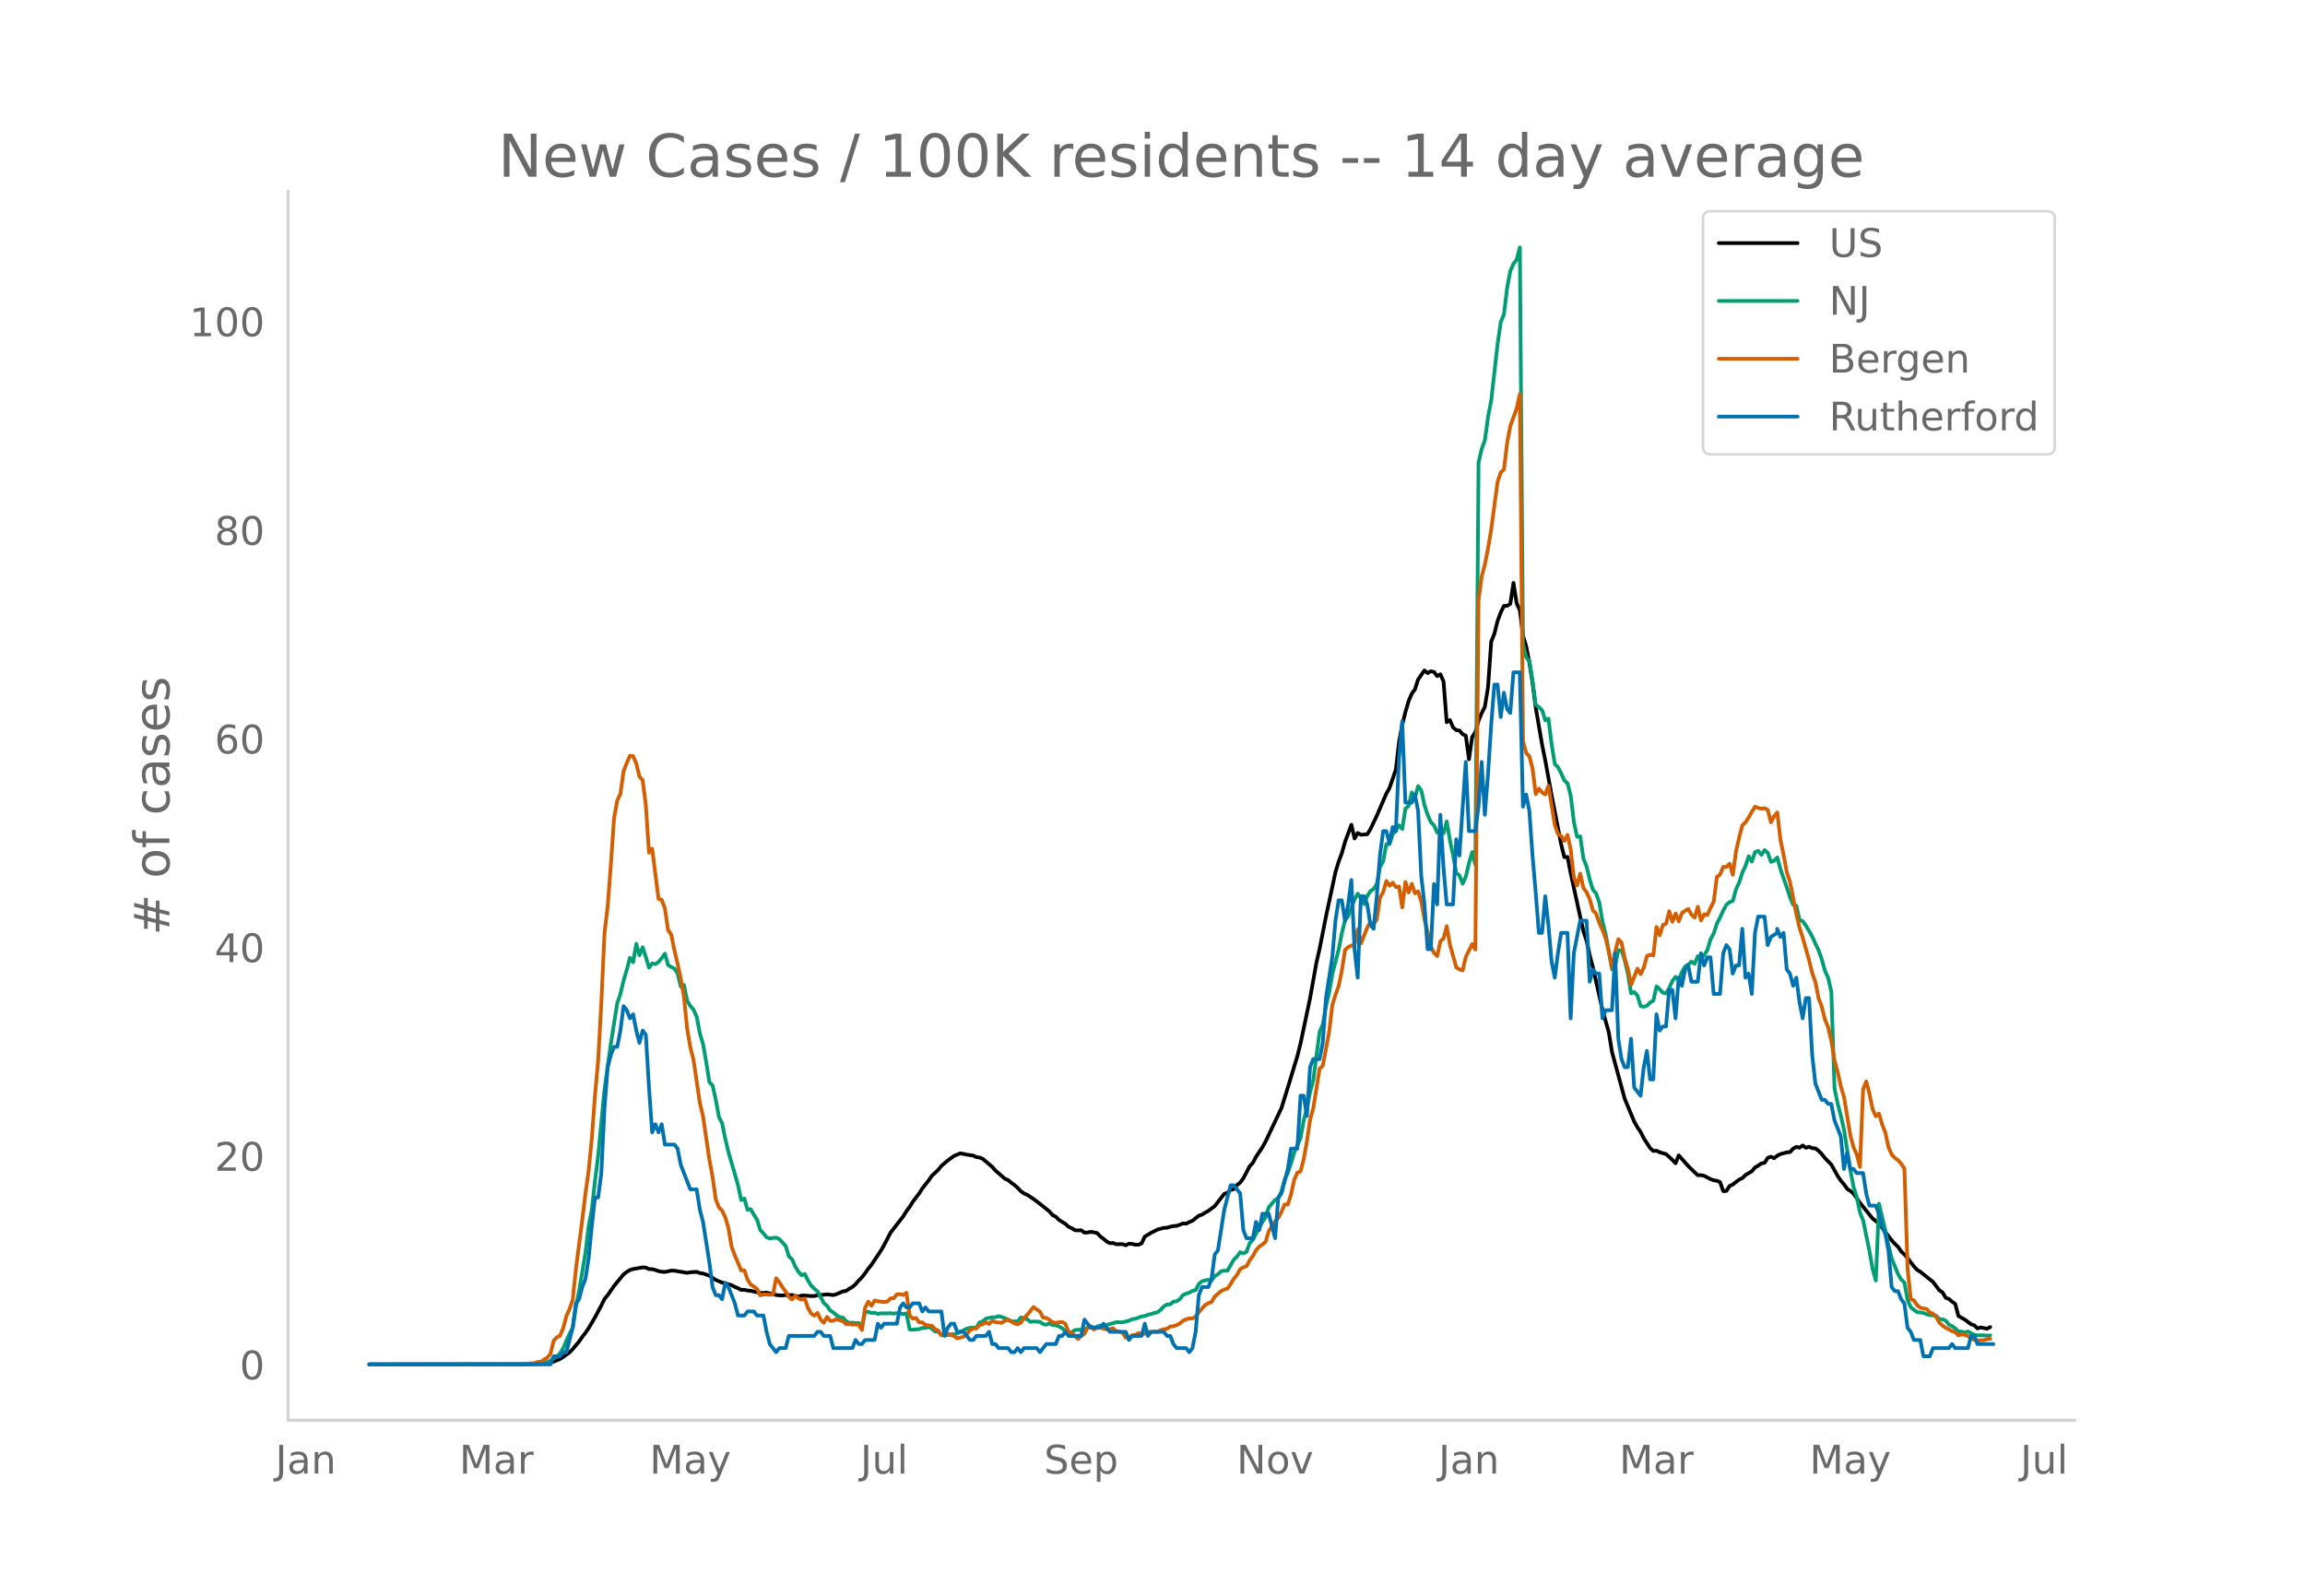 <svg height="864" viewBox="0 0 936 648" width="1248" xmlns="http://www.w3.org/2000/svg" xmlns:xlink="http://www.w3.org/1999/xlink"><defs><style>*{stroke-linecap:butt;stroke-linejoin:round}</style></defs><g id="figure_1"><path d="M0 648h936V0H0z" style="fill:#fff" id="patch_1"/><g id="axes_1"><path d="M117 576.72h725.4V77.76H117z" style="fill:none" id="patch_2"/><path clip-path="url(#p2e671493e7)" d="m149.973 554.039 61.945-.064 7.743-.259 2.58-.209 1.291-.222 1.29-.366 2.582-1.1 1.29-.778 2.581-1.88 1.29-1.326 2.582-3.076 1.29-1.88 1.29-1.643 1.291-1.895 2.581-4.388 2.582-4.828 1.29-2.635 1.29-1.574 2.582-3.723 3.871-4.705 1.29-.982 1.291-.795 1.29-.396 3.872-.662 1.29.074 1.291.618 1.29.026 1.291.325 1.29.444 1.291.276 1.29.085 2.582-.55 1.29.038 5.162.862 1.291-.227 2.581-.173 1.29.5 1.291.167 2.581.887 2.581 1.718 2.581 1.105 1.29.217 1.291.499 1.29.313 1.291.713 1.29.536 1.291.657 1.29.012 1.291.252 1.29.133 3.872.847 1.29.026 1.291-.136 3.872.945 1.29.156 1.291.024 1.29-.149 2.582.01 2.58.664 1.291-.452 1.29-.023 2.582.213 1.29.008 1.29-.379 2.582-.15 1.29-.179 2.581.303 1.29-.378 2.582-1.116 1.29-.196 1.29-.877 1.291-.715 1.29-1.13 1.291-1.5 1.291-1.302 1.29-1.657 1.291-1.847 1.29-1.564 3.872-5.832 1.29-2.242 2.582-4.961 5.162-6.66 1.29-2.072 1.29-1.725 1.291-2.093 2.581-3.385 1.29-2.034 2.582-3.28 1.29-1.856 2.581-2.417 1.29-1.614 2.582-2.19 2.581-1.881 2.581-1.047 2.581.55 2.581.374 1.29.621 1.291.17 1.29.518 3.872 3.283 1.29 1.476 3.872 3.356 1.29.528 1.291 1.107 1.29.9 1.291 1.153 1.29 1.372 1.291.886 1.29.561 2.582 1.717 2.581 1.938 3.872 3.118 1.29 1.489 1.29.624 1.291 1.307 2.581 1.605 1.29 1.19 1.291.566 1.29.802 1.291.096 1.29-.075 1.291.974 1.29-.034 1.291-.283 2.581.47 1.29 1.405 1.291.945 1.29 1.105 1.291.696 1.29-.093 1.291.508 2.581-.03 1.29.446 1.291-.629 1.291.1 1.29.297 1.291.04 1.29-.586 1.291-2.745 2.581-1.537 2.581-1.305 2.581-.696 1.29-.043 1.291-.413 1.29-.258 1.291-.102 1.29-.432 1.291-.55 1.29.119 1.291-.688 1.29-.505 2.582-2.088 1.29-.403 1.29-.826 1.291-.69 2.581-1.968 3.872-4.943 1.29-.459 1.291-1.182 1.29-.279 1.291-1.635 1.29-1.034 1.291-1.728 2.581-4.91 1.29-1.377 1.291-2.454 2.581-3.874 1.29-2.333 6.453-13.603 2.581-8.302 3.872-12.775 1.29-5.145 3.872-18.378 2.581-14.423 1.29-5.623 2.582-13.069 3.871-18.107 1.29-4.24 1.291-3.447 1.29-4.533 2.582-6.99 1.29 5.591 1.29-2.244 1.291.703 2.581-.185 1.29-2.084 2.582-5.45 3.871-8.98 1.29-2.293 2.582-7.467 1.29-11.266 1.291-6.885 1.29-5.174 1.291-4.434 1.29-3.067 1.291-1.741 1.29-4.024 2.582-3.67 1.29 1.089 1.29-.737 1.291.275 1.29 1.67 1.291-.742 1.29 2.92 1.291 16.556 1.29-.86 1.291 2.962 1.29 1.096 1.291.192 1.29 1.463 1.291.618 1.29 9.582 1.291-9.008 1.29-2.016 1.291-4.638 1.29-3.077 1.291-2.6 1.291-8.004 1.29-18.421 1.291-3.232 1.29-5.182 1.291-3.44 1.29-2.668 1.291-.034 1.29-.784 1.291-8.537 1.29 8.243 1.291 2.922 1.29 10.205 1.291 4.43 1.29 6.497 1.291 8.284 1.29 10.068 2.582 14.992 1.29 6.43 2.581 14.095 3.872 20.002 1.29 5.19 1.29-.067 1.291 6.61 3.872 17.72 1.29 5.805 1.291 3.908 1.29 5.863 1.291 5 3.872 17.178 2.58 9.142 1.291 7.982 5.162 18.996 2.581 6.207 1.29 3.09 1.291 2.256 1.29 1.916 1.291 2.558 2.581 3.991 1.29 1.187 1.291-.13 1.29.634 2.582.743 2.581 2.346 1.29 1.394 1.291-3.231 3.872 4.38 2.58 2.514 1.291 1.191 1.29-.043 1.291.287 2.581 1.336 1.29.468 1.291.2 1.29.54 1.291 3.67 1.29-.08 1.291-2 1.29-.62 2.582-1.98 1.29-.602 1.29-1.252 2.582-1.54 1.29-1.542 1.291-.734 1.29-.896 1.291-.242 1.29-2.017 1.291-.482 1.29.628 1.291-1.046 1.29-.652 2.582-.694 1.29-.11 1.29-1.39 1.291-.72 1.29.322 1.291-.9 1.29.946 1.291-.422 1.29.584 1.291.087 1.29.977 1.291 1.31 1.29 1.641 2.582 2.644 2.58 4.613 1.291 1.93 1.29 1.485 1.291 1.829 1.291.84 1.29 1.085 2.582 3.723 5.162 6.4 2.58 2.032 2.582 3.426 2.58 3.383 1.291 1.448 1.29 1.191 1.291 1.912 1.29 1.207 1.291 1.467 2.581 3.37 1.29 1.415 1.291.754 5.162 4.142 2.581 3.391 1.291.855 1.29 2.18 1.291.484 1.29 1.1 1.291.932 1.29 4.886 2.582 1.463 2.58 1.915 1.291.399 1.29 1.264 1.291-.396 2.581.53 1.29-.673h0" style="fill:none;stroke:#000;stroke-linecap:round;stroke-width:1.5" id="line2d_1"/><path clip-path="url(#p2e671493e7)" d="m149.973 554.04 65.816-.099 3.872-.235 2.58-.579 1.291-.538 1.29-1.046 1.291-.542 1.29-1.498 1.291-1.963 1.29-3.15 1.291-2.818 1.29-2.449 1.291-8.407 1.29-6.568 2.582-15.373 1.29-10.806 1.291-6.704 1.29-11.582 1.291-10.311 2.581-27.024 2.581-18.592 2.581-16.314 1.29-3.801 1.291-5.492 1.29-4.306 1.291-4.895 1.29 1.758 1.291-7.426 1.29 4.609 1.291-3.243 1.29 3.934 1.291 4.347 1.29-1.703 1.291.272 1.29-.868 1.291-1.557 1.29-1.82 1.291 4.613 1.29.804 1.291.627 1.29 1.99 1.291 5.354 1.291-.688 1.29 6.47 1.291 2.084 1.29 1.451 1.291 2.91 1.29 6.744 1.291 4.282 1.29 7.43 1.291 8.104 1.29 1.321 1.291 5.778 1.29 7.044 1.291 2.51 1.29 6.371 1.291 5.42 2.581 8.792 1.29 4.575 1.291 6.07 1.29-.613 1.291 4.599 1.29-.304 1.291 2.29 1.29 1.948 1.291 4.245 1.29 1.352 1.291 1.618 1.291.43 2.581-.307 1.29.586 2.582 2.82 1.29 4.197 1.29 1.182 1.291 2.94 1.29 2.081 1.291 1.502 1.29-.586 1.291 2.654 1.29 2.061 1.291 1.27 1.29 1.07 2.582 4.763 1.29 1.1 1.29 1.91 1.291.856 1.29 1.035 1.291.838 1.29.198 1.291 1.42 1.29.747 1.291-.126 1.29.204 1.291-.068 1.291 1.335 1.29-5.75 1.291-.136 1.29.518 1.291-.113 1.29.45 1.291-.245 1.29.054 2.582-.078 1.29.16 1.29-.208 2.582.395 1.29-.32 1.29 6.564 1.291.102 2.581-.245 1.29-.456 1.291.006 1.29-.439 1.291.705 1.29 1.145 1.291.095 1.29 1.363 1.291.099 1.29-.09 1.291-.282 1.291-.037 1.29-.34 3.872-1.953 1.29-.306 1.291-.123 1.29.065 1.291-2.18 1.29-.362 1.291-1.199 2.581-.5h1.29l1.291-.45 1.29.334 2.582 1.042 1.29.65 1.29.134 1.291-.079 1.29-1.54 2.582.72 1.29 1.049 1.29-.164 2.582.14 1.29.933 1.291.239 1.29-.549 1.291.668 1.29.112 1.291.484 1.29.725 1.291 1.19 1.29.722 1.291-.242 1.29-.947 1.291-.126 2.581.04 1.29-.947 1.291-.541 1.29.695 1.291-.555 1.29-.365 1.291.085 2.581-.715 2.581-.736 2.581.03 2.581-.64 1.291-.65 1.29-.13 2.582-.947 1.29-.204 1.29-.508 1.291-.269 1.29-.477 1.291-.252 1.29-1.025 1.291-1.366 1.29-.767 1.291-.068 1.29-1.083 1.291-.153 1.29-.862 1.291-1.656 1.29-.59 1.291-.404 1.29-.692 1.291-.344 1.29-2.5 1.291-1.08 1.29-.389 1.291-.18 1.29.306 1.291-1.812 1.291-.787 1.29-1.216 1.291-.238 1.29.044 2.582-4.53 1.29-1.223 1.29-1.775 1.291.463 1.29-.613 1.291-3.56 1.29-1.288 1.291-2.544 1.29-2.245 1.291-2.49 1.29-1.973 1.291-3.972 2.581-3.055 1.29-.6 1.291-2.847 1.29-4.814 1.291-2.725 1.29-3.802 1.291-4.404 2.581-5.88 1.29-7.256 1.291-4.752 1.291-6.615 1.29-4.84 2.582-19.707 1.29-2.899 1.29-7.501 1.291-5.488 1.29-7.562 2.582-9.988 1.29-6.66 1.29-5.188 1.291-1.696 2.581-6.728 1.29-2.378 1.291 1.877 1.29 2.381 1.291-3.307 1.29-1.976 1.291-.848 1.29-2.082 1.291-6.939 1.29-2.231 1.291-7.024 1.29.061 1.291-4.091 1.29-1.376 1.291-2.204 1.291 1.516 1.29-8.305 1.291-1.073 1.29-5.478 1.291 2.18 1.29-4.762 1.291 1.833 1.29 6.019 1.291 3.86 1.29 2.912 1.291 1.335 1.29 2.974 1.291-1.179 1.29 1.418 1.291-4.804 1.29 7.634 1.291 6.248 1.29 6.997 1.291 1.052 1.29 3.349 1.291-2.865 1.29-5.467 1.291-4.497 1.29 5.127 1.291-163.242 1.29-5.658 1.291-3.553 1.291-9.453 1.29-6.68 2.582-22.953 1.29-8.833 1.29-3.165 1.291-10.764 1.29-6.8 1.291-2.943 1.29-1.662 1.291-4.994 1.29 160.919 1.291 5.576 1.29 1.407 1.291 8.281 1.29 9.61 1.291.896 1.29 1.274 1.291 4.067 1.29-.647 1.291 10.45 1.29 7.993 1.291 1.29 1.29 2.47 1.291 2.889 1.29 1.151 1.291 5.032 1.29 10.655 1.291 5.992 1.291-.095 1.29 8.986 1.291 3.202 1.29 5.39 1.291 4.084 1.29 1.498 1.291 3.714 1.29 7.678 1.291 5.167 2.581 14.274 1.29-1.646 1.291-6.125 1.29.045 1.291 4.026 1.29 5.56 1.291 7.838 1.29-.487 1.291 1.427 1.29 4.265 1.291.276 1.29-.467 1.291-1.288 1.29-.756 1.291-5.78 1.29 1.171 1.291 1.424 1.29.283 1.291-2.221 1.291-2.875 1.29-1.666 1.291 1.352 1.29-3.297 1.291-2.238 1.29-.814 1.291-1.182 1.29.913 1.291-3.134 1.29 1.09 1.291-1.458 1.29-2.116 1.291-4.357 1.29-2.364 1.291-4.043 1.29-2.446 1.291-2.875 1.29-2.306 1.291-1.094 1.29-.443 1.291-4.71 1.29-2.723 1.291-4.07 1.29-2.722 1.291-3.938 1.29 2.194 1.291-3.87 1.291-.467 1.29 1.581 1.291-1.918 1.29 1.09 1.291 3.717 1.29-.494 1.291-1.322 1.29 4.79 2.582 7.443 1.29 3.9 1.29 3.13 1.291.358 1.29 5.757 1.291.504 1.29 1.782 2.582 4.428 1.29 2.974 1.29 2.61 1.291 3.754 1.29 4.629 1.291 2.78 1.29 5.767 1.291 39.11 1.29 6.234 1.291 4.946 1.29 5.702 2.582 16.545 1.29 6.647 1.291 4.087 1.29 6.251 1.291 3.223 2.581 12.55 1.29 7.265 1.291 4.616 1.29-31.193 2.582 10.86 1.29 6.186 1.29 5.225 2.582 6.377 1.29 2.163 1.29 1.223 1.291 7.103 1.29 2.902 1.291 1.073 1.29.927 2.582.3 1.29.586 1.29.31 2.582.31 1.29 1.331 1.291.079 1.29.514 1.291 1.66 1.29.582 1.291.953 1.29 1.223 1.291.068 1.29.314 1.291-.361 2.581 1.38 1.29.177 2.582-.007 1.29.133 1.29-.116h0" style="fill:none;stroke:#009e73;stroke-linecap:round;stroke-width:1.5" id="line2d_2"/><path clip-path="url(#p2e671493e7)" d="m149.973 554.04 59.364-.097 3.871-.13 3.872-.325 1.29-.454 1.29-.033 1.291-.94 1.29-.747 1.291-1.558 1.29-5.29 1.291-1.429 1.29-.649 1.291-3.051 1.29-4.9 1.291-2.922 1.29-3.7 1.291-12.496 2.581-19.929 1.29-10.71 1.291-9.218 1.291-13.113 1.29-17.397 1.291-14.313 1.29-23.434 1.291-28.367 1.29-10.776 1.291-16.975 1.29-18.792 1.291-7.238 1.29-2.662 1.291-9.282 1.29-3.278 1.291-2.954 1.29.162 1.291 3.019 1.29 5.29 1.291 1.428 1.29 10.16 1.291 19.279 1.29-1.59 2.582 20.415 1.29.357 1.29 3.44 1.291 8.796 1.29 1.915 1.291 6.329 1.29 5.485 1.291 6.07 1.291 7.367 1.29 12.886 1.291 7.595 1.29 5.063 2.582 17.527 1.29 5.42 2.581 17.656 1.29 6.946 1.291 9.088 1.29 3.31 1.291 1.299 1.29 2.726 1.291 4.415 1.29 7.594 1.291 3.408 2.581 6.135 1.29-.033 1.291 3.733 1.29 2.077 1.291.779 1.29.974 1.291 2.596 1.29-.357 2.582.098 1.29-.033 1.291-6.653 1.29 1.622 1.291 2.045 1.29 1.753 1.291 2.207 1.29 1.038 1.291-1.525 1.29 1.071 1.291.487 1.29-.454 1.291 3.765 1.29 2.304 1.291.876 1.29-1.103 1.291 2.694 1.29 1.33 1.291-2.401 1.29 1.558h1.291l1.29-.714 1.291.519 1.29.357 1.291 1.2h1.29l1.291.195 1.29-.032 1.291.097 1.291 2.143 1.29-9.12 1.291-2.37 1.29 1.655 1.291-2.142 1.29.292 2.582.325 1.29-.195 1.29-1.298 1.291-.033 1.29-1.59 1.291-.098 1.29.357 1.291-.908 1.29 9.185 1.291 1.33 1.29-.291 1.291 1.785 1.29.032 1.291 1.039 2.581.324 1.29 1.364 1.291.551 1.29 2.013 1.291-.78 1.29.098 2.582.974 1.29.876 2.582-.65 1.29-1.103 1.29-1.46 1.291-.844 1.29.065 1.291-1.428 1.29-.292 1.291-.844 1.29.746 1.291-1.266 1.29.52 2.582.26 1.29-.877 1.29-.292 2.582 1.46 1.29.325 1.29-.649 1.291-1.883 1.29-1.298 2.582-3.213 1.29 1.006 1.291.844 1.29 2.467 1.291.13 1.29.746 1.291 1.071 1.29.162 2.582-.357 1.29.747 1.29 3.18 1.291.52 2.581 2.5 1.29-1.267 1.291-.844 1.29-2.564 1.291-.227 1.29 1.006 1.291-.746 1.29-.065 1.291.487 1.29.324 1.291-.13 1.29-.357 1.291 1.169 1.29.195 1.291.454 1.29 1.98 1.291-.162 1.291-.78 1.29-.13 1.291-.746 1.29.325 1.291-.033 1.29-.843 1.291.13 1.29-.195 1.291.13 1.29-.715 1.291-.389 1.29-.13 1.291-.974 1.29-.13 1.291-.389 1.29-.714 1.291-1.071 1.29-.617 1.291-.357 1.29.033 1.291-.812 1.29-1.785 2.582-2.888 1.29-.747 1.29-.487 1.291-2.207 2.581-2.207 1.291-.65 1.29-.356 1.291-1.85 1.29-2.175 1.291-1.525 1.29-2.337 1.291-.747 1.29-.486 1.291-2.37 1.29-1.72 1.291-2.37 1.29-1.46 1.291-.876 1.29-1.071 1.291-4.35 2.581-3.96 1.29-1.427 1.291-2.435 1.29-3.018 1.291.032 1.29-4.057 1.291-5.94 1.29-2.953 1.291-.487 1.29-4.998 1.291-7.206 1.291-8.795 1.29-4.642 2.582-16.098 1.29-1.136 2.581-13.795 1.29-10.938 1.291-4.154 1.29-3.538 1.291-6.296 1.29-8.374 1.291-1.136 1.29-.584 1.291-.26 1.29-6.362 1.291 5.745 2.581-6.491 1.29-2.11 1.291.747 1.29-1.883 1.291-8.893 1.29-2.24 1.291-4.511 1.29 1.947 1.291-1.266 1.29 1.818 1.291-.26 1.291 8.504 1.29-10.354 1.291 4.285 1.29-3.506 1.291 3.863 1.29-.844 1.291 4.317 1.29 7.173 1.291 5.193 1.29 5.68 1.291 2.694 1.29 1.233 1.291-5.972 1.29-1.169 1.291-4.966 1.29 7.498 2.582 9.218 1.29.811 1.29.422 1.291-5.485 2.581-5.193 1.29 2.207 1.291-141.902 1.29-9.607 1.291-4.9 1.291-6.525 1.29-7.79 2.582-19.311 1.29-3.7 1.29-1.233 1.291-10.744 1.29-6.88 2.582-7.109 1.29-5.842 1.29 140.928 1.291 4.836 1.29 1.33 1.291 4.934 1.29 10.419 1.291-2.24 1.29 1.59 1.291.747 1.29-3.505 2.582 15.936 1.29 3.7 1.29.714 1.291 2.045 1.29-2.434 1.291 5.874 1.29 11.393 1.291 3.278 1.291-4.804 1.29 5.81 1.291 1.72 1.29 2.857 1.291 4.576 1.29 1.233 1.291 3.798 1.29 2.888 1.291 3.408 1.29 5.258 1.291 6.784 1.29-6.719 1.291-5.03 1.29 1.395 1.291 6.427 1.29 4.251 1.291 6.524 2.581-6.653 1.29 2.272 1.291-2.727 1.29-4.674 1.291-.486 1.29.26 1.291-11.555 1.29 3.408 1.291-4.187 1.29-.52 1.291-5.095 1.291 4.316 1.29-3.375 1.291 3.18 1.29-3.375 1.291-.909 1.29-.746 1.291 2.337 1.29 1.168 1.291-4.414 1.29 5.583 1.291-2.5 1.29.293 1.291-2.922 1.29-2.531 1.291-9.997 1.29-.974 1.291-3.148 1.29.065 1.291-1.33 1.29 4.51 1.291-9.444 1.29-5.68 1.291-4.934 1.29-1.265 1.291-1.948 1.29-2.37 1.291-2.012 1.291.52 1.29.292 1.291-.227 1.29.714 1.291 5.03 1.29-2.466 1.291-1.526 1.29 11.133 1.291 6.2 1.29 6.913 1.291 3.992 2.581 13.145 1.29 5.453 1.291 4.024 2.581 9.12 1.29 5.324 1.291 3.57 1.29 6.653 1.291 3.344 1.29 5.225 1.291 3.116 1.29 5.583 1.291 7.854 1.29 4.706 1.291 5.94 1.29 4.317 2.582 15.611 1.29 4.772 1.291 2.856 1.29 5.096 1.291-31.581 1.29-3.148 1.291 5.063 1.29 6.2 1.291 2.888 1.29-1.071 1.291 4.414 1.29 3.278 1.291 5.972 1.29 2.954 1.291 1.363 1.29.941 1.291 1.428 1.29 2.013 1.291 40.7 1.29 12.27 1.291.486 1.29 1.98 1.291 1.039 2.581.486 1.29 1.461 1.291.422 1.291 1.363 1.29 2.305 1.291 1.2 1.29.877 1.291.616 1.29.78 1.291.389 1.29 1.298 1.291-.422 1.29.227 1.291.455 1.29.941 1.291.617 1.29.26 2.582-.13 1.29-.422 1.29-.098h0" style="fill:none;stroke:#d55e00;stroke-linecap:round;stroke-width:1.5" id="line2d_3"/><path clip-path="url(#p2e671493e7)" d="M149.973 554.04h73.56l1.29-3.306h2.58l1.291-1.653h1.29l2.582-9.919 1.29-9.918 1.29-1.653 1.291-4.96 1.29-3.306 1.291-8.265 1.291-13.225 1.29-11.571h1.291l1.29-9.919 1.291-26.45 1.29-16.53 1.291-4.96 1.29-3.305h1.291l1.29-6.613 1.291-9.918 1.29 1.653 1.291 3.306 1.29-1.653 1.291 6.612 1.29 4.96 1.291-4.96 1.29 1.653 1.291 21.49 1.29 18.184 1.291-3.306 1.29 3.306 1.291-3.306 1.29 8.266h3.872l1.29 1.653 1.291 6.612 3.872 9.918h2.581l1.29 8.266 1.291 4.96 2.581 16.53 1.29 9.918 1.291 3.307h1.29l1.291 1.653 1.29-6.613 1.291 1.653 2.581 6.613 1.29 4.959h2.582l1.29-1.653h2.581l1.29 1.653h2.582l1.29 6.612 1.291 4.96 2.581 3.306 1.29-1.653h2.582l1.29-4.96h10.324l1.29-1.653h1.291l1.29 1.653h2.582l1.29 4.96h7.743l1.29-3.306 1.291 1.653h1.291l1.29-1.653h3.872l1.29-6.613 1.291 1.653 1.29-1.653h5.163l1.29-6.612 1.29-1.653 1.291 1.653h1.29l1.291-1.653h2.581l1.29 3.306 1.291-1.653 1.29 1.653h5.163l1.29 9.918 1.29-3.306 1.291-1.653h1.291l1.29 3.306h2.582l2.58 3.307h1.291l1.29-1.654h3.872l1.29-1.653 1.291 4.96h1.29l1.291 1.653h3.872l1.29 1.653h1.29l1.291-1.653 1.29 1.653 1.291-1.653h5.162l1.291 1.653 2.581-3.306h3.872l1.29-3.307h1.29l1.291-1.653 1.29 1.653h5.163l1.29-6.612 2.581 3.306h3.872l1.29-1.653 2.581 3.306h6.453l1.29 3.307 1.291-1.654h3.872l1.29-4.959 1.29 4.96 1.291-1.654h5.162l1.29 1.653h1.291l1.29 3.307 1.291 1.653h3.872l1.29 1.653 1.29-1.653 1.291-6.613 1.29-14.877 1.291-3.307h2.581l1.29-3.306 1.291-9.918 1.291-1.653 2.581-16.531 2.581-9.919h1.29l2.582 3.307 1.29 14.877 1.29 3.306h2.582l1.29-6.612 1.29 3.306 1.291-6.612h2.581l2.581 9.918 1.29-16.53 1.291-1.653 2.581-9.919 1.29-8.265h2.582l1.29-21.49h1.29l1.291 8.265 1.291-19.837 1.29-3.306h2.582l1.29-6.612 1.29-18.184L541 388.732l1.29-14.878 1.29-8.265h1.291l1.29 8.265 1.291-6.612 1.29-9.919 1.291 28.103 1.29 11.571 1.291-33.061h1.29l1.291 3.306 1.29 8.265 1.291 1.653 1.29-13.224 1.291-16.531 1.29-9.919h1.291l1.29 4.96 1.291-6.613 1.29 1.653 1.291-29.755 1.291-14.878 1.29 33.062h2.582l1.29-3.306 1.29 6.612 1.291 26.45 1.29 11.57 1.291 18.185h1.29l1.291-26.45 1.29 8.266 1.291-36.368 1.29 21.49 1.291 14.878h2.581l1.29-26.45 1.291 6.613 2.581-38.021 1.29 28.102h2.582l1.29-9.918 1.29-18.184 1.291 21.49 1.291-16.53 1.29-19.838 1.291-16.53h1.29l1.291 13.224 1.29-9.918 1.291 6.612 1.29 1.653 1.291-16.53h2.581l1.29 54.55 1.291-4.958 1.29 6.612 1.291 18.184 1.29 14.878 1.291 16.53h1.29l1.291-14.877 1.29 11.571 1.291 14.878 1.29 6.612 1.291-9.918 1.29-8.266h2.582l1.29 34.715 1.29-26.45 2.582-13.224h2.581l1.29 24.796 1.291-4.959 1.29 1.653h1.291l1.29 18.184 1.291-3.306h2.581l1.29-23.143 1.291 34.714 1.29 8.266 1.291 3.306h1.29l1.291-11.572 1.29 19.837 2.582 3.307 1.29-11.572 1.29-6.612 1.291 11.571h1.29l1.291-26.449 1.29 6.612 1.291-1.653h1.29l1.291-14.877h1.291l1.29 11.571 1.291-16.53 1.29 3.305 1.291-6.612 1.29-1.653 1.291 6.612h2.581l1.29-11.571 1.291 4.959 1.29-3.306h1.291l1.29 14.878h2.582l1.29-16.531 1.29-3.306 1.291 1.653 1.29 9.918 1.291-3.306h1.29l1.291-14.878 1.29 19.837 1.291-1.653 1.29 8.266 1.291-24.797 1.291-6.612h2.581l1.29 11.572 1.291-3.307 2.581-1.653v-1.653l1.29 3.306 1.291-1.653 1.29 14.878 1.291 1.653 1.29 4.96 1.291-3.307 1.29 9.919 1.291 6.612 1.29-8.265h1.291l1.29 23.143 1.291 11.571 2.581 6.613h1.29l1.291 1.653h1.29l1.291 6.612 2.581 6.612 1.29 13.225 1.291-6.612 1.291 6.612h1.29l1.291 1.653h2.581l1.29 8.266 1.291 4.959h2.581l1.29 3.306 1.291 4.96 1.29 3.305 1.291 6.613 1.29 14.877 1.291 1.654h1.29l1.291 3.306 1.29 1.653 1.291 9.918 1.29 1.653 1.291 3.307h2.581l1.29 6.612h2.582l1.29-3.306h6.453l1.29-1.653 1.291 1.653h5.162l1.29-4.96h1.291l1.29 3.307h6.453" style="fill:none;stroke:#0072b2;stroke-linecap:round;stroke-width:1.5" id="line2d_4"/><path d="M117 576.72V77.76" style="fill:none;stroke:#d3d3d3;stroke-linecap:square;stroke-linejoin:miter;stroke-width:1.25" id="patch_3"/><path d="M117 576.72h725.4" style="fill:none;stroke:#d3d3d3;stroke-linecap:square;stroke-linejoin:miter;stroke-width:1.25" id="patch_4"/><g id="matplotlib.axis_1"><g id="xtick_1"><g style="fill:#696969" transform="matrix(.16 0 0 -.16 111.83 598.378)" id="text_1"><defs><path d="M9.813 72.906h9.859V5.078q0-13.187-5-19.14-5-5.954-16.094-5.954h-3.75v8.297h3.078q6.531 0 9.219 3.672Q9.813-4.39 9.813 5.078z" id="DejaVuSans-74"/><path d="M34.281 27.484q-10.89 0-15.093-2.484-4.204-2.484-4.204-8.5 0-4.781 3.157-7.594 3.156-2.797 8.562-2.797 7.485 0 12 5.297 4.516 5.297 4.516 14.078v2zm17.922 3.72V0H43.22v8.297Q40.14 3.328 35.547.953q-4.594-2.375-11.234-2.375-8.391 0-13.36 4.719Q6 8.016 6 15.922q0 9.219 6.172 13.906 6.187 4.688 18.437 4.688h12.61v.89q0 6.203-4.078 9.594-4.078 3.39-11.453 3.39-4.688 0-9.141-1.124-4.438-1.125-8.531-3.375v8.312q4.921 1.906 9.562 2.844 4.64.953 9.031.953 11.875 0 17.735-6.156 5.86-6.14 5.86-18.64z" id="DejaVuSans-97"/><path d="M54.89 33.016V0h-8.984v32.719q0 7.765-3.031 11.61-3.031 3.858-9.078 3.858-7.281 0-11.484-4.64-4.204-4.625-4.204-12.64V0H9.08v54.688h9.03v-8.5q3.235 4.937 7.594 7.374Q30.078 56 35.797 56q9.422 0 14.25-5.828 4.844-5.828 4.844-17.156z" id="DejaVuSans-110"/></defs><use xlink:href="#DejaVuSans-74"/><use x="29.492" xlink:href="#DejaVuSans-97"/><use x="90.771" xlink:href="#DejaVuSans-110"/></g></g><g id="xtick_2"><g style="fill:#696969" transform="matrix(.16 0 0 -.16 186.5 598.378)" id="text_2"><defs><path d="M9.813 72.906h14.703l18.593-49.61 18.703 49.61h14.704V0H66.89v64.016l-18.797-50h-9.907l-18.796 50V0H9.813z" id="DejaVuSans-77"/><path d="M41.11 46.297q-1.516.875-3.297 1.281Q36.03 48 33.89 48q-7.625 0-11.703-4.953-4.079-4.953-4.079-14.234V0H9.08v54.688h9.03v-8.5q2.844 4.984 7.375 7.39Q30.031 56 36.531 56q.922 0 2.047-.125 1.125-.11 2.484-.36z" id="DejaVuSans-114"/></defs><use xlink:href="#DejaVuSans-77"/><use x="86.279" xlink:href="#DejaVuSans-97"/><use x="147.559" xlink:href="#DejaVuSans-114"/></g></g><g id="xtick_3"><g style="fill:#696969" transform="matrix(.16 0 0 -.16 263.775 598.378)" id="text_3"><defs><path d="M32.172-5.078q-3.797-9.766-7.422-12.735-3.61-2.984-9.656-2.984H7.906v7.516h5.282q3.703 0 5.75 1.765Q21-9.766 23.483-3.219l1.61 4.094-22.11 53.813H12.5l17.094-42.766 17.093 42.766h9.516z" id="DejaVuSans-121"/></defs><use xlink:href="#DejaVuSans-77"/><use x="86.279" xlink:href="#DejaVuSans-97"/><use x="147.559" xlink:href="#DejaVuSans-121"/></g></g><g id="xtick_4"><g style="fill:#696969" transform="matrix(.16 0 0 -.16 349.384 598.378)" id="text_4"><defs><path d="M8.5 21.578v33.11h8.984V21.922q0-7.766 3.016-11.656 3.031-3.875 9.094-3.875 7.265 0 11.484 4.64 4.234 4.64 4.234 12.656v31h8.985V0h-8.984v8.406Q42.047 3.422 37.718 1q-4.313-2.422-10.032-2.422-9.421 0-14.312 5.86Q8.5 10.296 8.5 21.578zM31.11 56z" id="DejaVuSans-117"/><path d="M9.422 75.984h8.984V0H9.422z" id="DejaVuSans-108"/></defs><use xlink:href="#DejaVuSans-74"/><use x="29.492" xlink:href="#DejaVuSans-117"/><use x="92.871" xlink:href="#DejaVuSans-108"/></g></g><g id="xtick_5"><g style="fill:#696969" transform="matrix(.16 0 0 -.16 423.969 598.378)" id="text_5"><defs><path d="M53.516 70.516V60.89q-5.61 2.687-10.594 4-4.984 1.328-9.625 1.328-8.047 0-12.422-3.125t-4.375-8.89q0-4.845 2.906-7.313 2.907-2.453 11.016-3.97l5.953-1.218q11.031-2.11 16.281-7.406 5.25-5.297 5.25-14.172 0-10.61-7.11-16.078-7.093-5.469-20.812-5.469-5.172 0-11.015 1.172Q13.14.922 6.89 3.219v10.156q6-3.36 11.765-5.078 5.766-1.703 11.328-1.703 8.438 0 13.032 3.312 4.593 3.328 4.593 9.485 0 5.359-3.297 8.39-3.296 3.032-10.812 4.547L27.484 33.5q-11.03 2.188-15.968 6.875-4.922 4.688-4.922 13.047 0 9.672 6.812 15.234 6.813 5.563 18.766 5.563 5.14 0 10.453-.938 5.328-.922 10.89-2.765z" id="DejaVuSans-83"/><path d="M56.203 29.594v-4.39H14.891q.593-9.282 5.593-14.142 5-4.859 13.938-4.859 5.172 0 10.031 1.266 4.86 1.265 9.656 3.812v-8.5Q49.266.734 44.187-.344 39.11-1.422 33.892-1.422q-13.094 0-20.735 7.61-7.64 7.625-7.64 20.625 0 13.421 7.25 21.296Q20.016 56 32.328 56q11.031 0 17.453-7.11 6.422-7.093 6.422-19.296zm-8.984 2.64q-.094 7.36-4.125 11.75-4.032 4.407-10.672 4.407-7.516 0-12.031-4.25-4.516-4.25-5.203-11.97z" id="DejaVuSans-101"/><path d="M18.11 8.203v-29H9.077v75.484h9.031v-8.296q2.844 4.875 7.157 7.234Q29.594 56 35.594 56q9.968 0 16.187-7.906 6.235-7.907 6.235-20.797T51.78 6.484q-6.218-7.906-16.187-7.906-6 0-10.328 2.375-4.313 2.375-7.157 7.25zm30.578 19.094q0 9.906-4.079 15.547-4.078 5.64-11.203 5.64-7.14 0-11.218-5.64-4.079-5.64-4.079-15.547 0-9.906 4.078-15.547 4.079-5.64 11.22-5.64 7.124 0 11.202 5.64t4.078 15.547z" id="DejaVuSans-112"/></defs><use xlink:href="#DejaVuSans-83"/><use x="63.477" xlink:href="#DejaVuSans-101"/><use x="125" xlink:href="#DejaVuSans-112"/></g></g><g id="xtick_6"><g style="fill:#696969" transform="matrix(.16 0 0 -.16 502.155 598.378)" id="text_6"><defs><path d="M9.813 72.906h13.28l32.329-60.984v60.984h9.562V0h-13.28L19.39 60.984V0H9.813z" id="DejaVuSans-78"/><path d="M30.61 48.39q-7.22 0-11.422-5.64-4.204-5.64-4.204-15.453 0-9.813 4.172-15.453 4.188-5.64 11.453-5.64 7.188 0 11.375 5.655 4.203 5.672 4.203 15.438 0 9.719-4.203 15.406-4.187 5.688-11.375 5.688zm0 7.61q11.718 0 18.406-7.625 6.703-7.61 6.703-21.078 0-13.422-6.703-21.078-6.688-7.64-18.407-7.64-11.765 0-18.437 7.64-6.656 7.656-6.656 21.078 0 13.469 6.656 21.078Q18.844 56 30.609 56z" id="DejaVuSans-111"/><path d="M2.984 54.688H12.5L29.594 8.797l17.093 45.89h9.516L35.687 0H23.485z" id="DejaVuSans-118"/></defs><use xlink:href="#DejaVuSans-78"/><use x="74.805" xlink:href="#DejaVuSans-111"/><use x="135.986" xlink:href="#DejaVuSans-118"/></g></g><g id="xtick_7"><g style="fill:#696969" transform="matrix(.16 0 0 -.16 584.16 598.378)" id="text_7"><use xlink:href="#DejaVuSans-74"/><use x="29.492" xlink:href="#DejaVuSans-97"/><use x="90.771" xlink:href="#DejaVuSans-110"/></g></g><g id="xtick_8"><g style="fill:#696969" transform="matrix(.16 0 0 -.16 657.539 598.378)" id="text_8"><use xlink:href="#DejaVuSans-77"/><use x="86.279" xlink:href="#DejaVuSans-97"/><use x="147.559" xlink:href="#DejaVuSans-114"/></g></g><g id="xtick_9"><g style="fill:#696969" transform="matrix(.16 0 0 -.16 734.814 598.378)" id="text_9"><use xlink:href="#DejaVuSans-77"/><use x="86.279" xlink:href="#DejaVuSans-97"/><use x="147.559" xlink:href="#DejaVuSans-121"/></g></g><g id="xtick_10"><g style="fill:#696969" transform="matrix(.16 0 0 -.16 820.423 598.378)" id="text_10"><use xlink:href="#DejaVuSans-74"/><use x="29.492" xlink:href="#DejaVuSans-117"/><use x="92.871" xlink:href="#DejaVuSans-108"/></g></g></g><g id="matplotlib.axis_2"><g id="ytick_1"><g style="fill:#696969" transform="matrix(.16 0 0 -.16 97.32 560.119)" id="text_11"><defs><path d="M31.781 66.406q-7.61 0-11.453-7.5Q16.5 51.422 16.5 36.375q0-14.984 3.828-22.484 3.844-7.5 11.453-7.5 7.672 0 11.5 7.5 3.844 7.5 3.844 22.484 0 15.047-3.844 22.531-3.828 7.5-11.5 7.5zm0 7.813q12.266 0 18.735-9.703 6.468-9.688 6.468-28.141 0-18.406-6.468-28.11-6.47-9.687-18.735-9.687-12.25 0-18.718 9.688-6.47 9.703-6.47 28.109 0 18.453 6.47 28.14Q19.53 74.22 31.78 74.22z" id="DejaVuSans-48"/></defs><use xlink:href="#DejaVuSans-48"/></g></g><g id="ytick_2"><g style="fill:#696969" transform="matrix(.16 0 0 -.16 87.14 475.401)" id="text_12"><defs><path d="M19.188 8.297h34.421V0H7.33v8.297q5.609 5.812 15.296 15.594 9.703 9.797 12.188 12.64 4.734 5.313 6.609 9 1.89 3.688 1.89 7.25 0 5.813-4.078 9.469-4.078 3.672-10.625 3.672-4.64 0-9.797-1.61-5.14-1.609-11-4.89v9.969Q13.767 71.78 18.938 73q5.188 1.219 9.485 1.219 11.328 0 18.062-5.672 6.735-5.656 6.735-15.125 0-4.5-1.688-8.531-1.672-4.016-6.125-9.485-1.218-1.422-7.765-8.187-6.532-6.766-18.453-18.922z" id="DejaVuSans-50"/></defs><use xlink:href="#DejaVuSans-50"/><use x="63.623" xlink:href="#DejaVuSans-48"/></g></g><g id="ytick_3"><g style="fill:#696969" transform="matrix(.16 0 0 -.16 87.14 390.683)" id="text_13"><defs><path d="M37.797 64.313 12.89 25.39h24.906zm-2.594 8.593H47.61V25.391h10.407v-8.203H47.609V0h-9.812v17.188H4.89v9.515z" id="DejaVuSans-52"/></defs><use xlink:href="#DejaVuSans-52"/><use x="63.623" xlink:href="#DejaVuSans-48"/></g></g><g id="ytick_4"><g style="fill:#696969" transform="matrix(.16 0 0 -.16 87.14 305.965)" id="text_14"><defs><path d="M33.016 40.375q-6.641 0-10.532-4.547-3.875-4.531-3.875-12.437 0-7.86 3.875-12.438 3.891-4.562 10.532-4.562 6.64 0 10.515 4.562 3.875 4.578 3.875 12.438 0 7.906-3.875 12.437-3.875 4.547-10.515 4.547zm19.578 30.922v-8.984q-3.719 1.75-7.5 2.671-3.782.938-7.5.938-9.766 0-14.922-6.594-5.14-6.594-5.875-19.922 2.875 4.25 7.219 6.516 4.359 2.266 9.578 2.266 10.984 0 17.36-6.672 6.374-6.657 6.374-18.125 0-11.235-6.64-18.032-6.641-6.78-17.672-6.78-12.657 0-19.344 9.687-6.688 9.703-6.688 28.109 0 17.281 8.204 27.563 8.203 10.28 22.015 10.28 3.719 0 7.5-.734t7.89-2.187z" id="DejaVuSans-54"/></defs><use xlink:href="#DejaVuSans-54"/><use x="63.623" xlink:href="#DejaVuSans-48"/></g></g><g id="ytick_5"><g style="fill:#696969" transform="matrix(.16 0 0 -.16 87.14 221.248)" id="text_15"><defs><path d="M31.781 34.625q-7.031 0-11.062-3.766-4.016-3.765-4.016-10.343 0-6.594 4.016-10.36Q24.75 6.391 31.78 6.391q7.032 0 11.078 3.78 4.063 3.798 4.063 10.345 0 6.578-4.031 10.343-4.016 3.766-11.11 3.766zm-9.86 4.188q-6.343 1.562-9.89 5.906Q8.5 49.079 8.5 55.329q0 8.733 6.219 13.812 6.234 5.078 17.062 5.078 10.89 0 17.094-5.078 6.203-5.079 6.203-13.813 0-6.25-3.547-10.61-3.531-4.343-9.828-5.906 7.125-1.656 11.094-6.5 3.984-4.828 3.984-11.796 0-10.61-6.468-16.282-6.47-5.656-18.532-5.656-12.047 0-18.531 5.656-6.469 5.672-6.469 16.282 0 6.968 4 11.797 4.016 4.843 11.14 6.5zM18.314 54.39q0-5.657 3.53-8.828 3.548-3.172 9.938-3.172 6.36 0 9.938 3.172 3.593 3.171 3.593 8.828 0 5.672-3.593 8.843-3.578 3.172-9.938 3.172-6.39 0-9.937-3.172-3.532-3.172-3.532-8.843z" id="DejaVuSans-56"/></defs><use xlink:href="#DejaVuSans-56"/><use x="63.623" xlink:href="#DejaVuSans-48"/></g></g><g id="ytick_6"><g style="fill:#696969" transform="matrix(.16 0 0 -.16 76.96 136.53)" id="text_16"><defs><path d="M12.406 8.297h16.11v55.625l-17.532-3.516v8.985l17.438 3.515h9.86V8.296H54.39V0H12.406z" id="DejaVuSans-49"/></defs><use xlink:href="#DejaVuSans-49"/><use x="63.623" xlink:href="#DejaVuSans-48"/><use x="127.246" xlink:href="#DejaVuSans-48"/></g></g><g style="fill:#696969" transform="matrix(0 -.2 -.2 0 68.8 379.813)" id="text_17"><defs><path d="M51.125 44H36.922l-4.11-16.313h14.313zm-7.328 27.781-5.078-20.265h14.265L58.11 71.78h7.813L60.89 51.516h15.234V44h-17.14l-4-16.313h15.53V20.22H53.079L48 0h-7.813l5.032 20.219H30.906L25.875 0h-7.86l5.079 20.219H7.719v7.468h17.187L29 44H13.281v7.516h17.625l4.985 20.265z" id="DejaVuSans-35"/><path d="M37.11 75.984V68.5h-8.594q-4.828 0-6.72-1.953-1.874-1.953-1.874-7.031v-4.828h14.797v-6.985H19.922V0H10.89v47.703H2.297v6.984h8.594V58.5q0 9.125 4.25 13.297 4.25 4.187 13.468 4.187z" id="DejaVuSans-102"/><path d="M48.781 52.594v-8.407q-3.812 2.11-7.64 3.157-3.828 1.047-7.735 1.047-8.75 0-13.593-5.547-4.829-5.532-4.829-15.547 0-10.016 4.829-15.563 4.843-5.53 13.593-5.53 3.907 0 7.735 1.046 3.828 1.047 7.64 3.156V2.094Q45.016.344 40.984-.531q-4.015-.89-8.562-.89-12.36 0-19.64 7.765-7.266 7.765-7.266 20.953 0 13.375 7.343 21.031Q20.22 56 33.016 56q4.14 0 8.093-.86 3.953-.843 7.672-2.546z" id="DejaVuSans-99"/><path d="M44.281 53.078v-8.5q-3.797 1.953-7.906 2.922-4.094.984-8.5.984-6.688 0-10.031-2.047-3.344-2.046-3.344-6.156 0-3.125 2.39-4.906 2.391-1.781 9.626-3.39l3.078-.688q9.562-2.047 13.593-5.781 4.032-3.735 4.032-10.422 0-7.625-6.032-12.078-6.03-4.438-16.578-4.438-4.39 0-9.156.86Q10.688.296 5.422 2v9.281q4.984-2.594 9.812-3.89 4.829-1.282 9.579-1.282 6.343 0 9.75 2.172 3.421 2.172 3.421 6.125 0 3.656-2.468 5.61-2.453 1.953-10.813 3.765l-3.125.735q-8.344 1.75-12.062 5.39-3.704 3.64-3.704 9.985 0 7.718 5.47 11.906Q16.75 56 26.811 56q4.97 0 9.36-.734 4.406-.72 8.11-2.188z" id="DejaVuSans-115"/></defs><use xlink:href="#DejaVuSans-35"/><use x="83.789" xlink:href="#DejaVuSans-32"/><use x="115.576" xlink:href="#DejaVuSans-111"/><use x="176.758" xlink:href="#DejaVuSans-102"/><use x="211.963" xlink:href="#DejaVuSans-32"/><use x="243.75" xlink:href="#DejaVuSans-99"/><use x="298.73" xlink:href="#DejaVuSans-97"/><use x="360.01" xlink:href="#DejaVuSans-115"/><use x="412.109" xlink:href="#DejaVuSans-101"/><use x="473.633" xlink:href="#DejaVuSans-115"/></g></g><g style="fill:#696969" transform="matrix(.24 0 0 -.24 202.252 71.76)" id="text_18"><defs><path d="M4.203 54.688h8.985l11.234-42.672 11.172 42.672h10.593l11.235-42.672 11.187 42.672h8.985L63.28 0H52.688L40.922 44.828 29.109 0H18.5z" id="DejaVuSans-119"/><path d="M64.406 67.281v-10.39q-4.984 4.64-10.625 6.922-5.64 2.296-11.984 2.296-12.5 0-19.14-7.64-6.641-7.64-6.641-22.094 0-14.406 6.64-22.047 6.64-7.64 19.14-7.64 6.345 0 11.985 2.296 5.64 2.297 10.625 6.938V5.609Q59.234 2.094 53.437.33q-5.78-1.75-12.218-1.75-16.563 0-26.094 10.124-9.516 10.14-9.516 27.672 0 17.578 9.516 27.703 9.531 10.14 26.094 10.14 6.531 0 12.312-1.734 5.797-1.734 10.875-5.203z" id="DejaVuSans-67"/><path d="M25.39 72.906h8.297L8.297-9.28H0z" id="DejaVuSans-47"/><path d="M9.813 72.906h9.859V42.094L52.39 72.906h12.703L28.906 38.922 67.672 0H54.688L19.672 35.11V0h-9.86z" id="DejaVuSans-75"/><path d="M9.422 54.688h8.984V0H9.422zm0 21.296h8.984v-11.39H9.422z" id="DejaVuSans-105"/><path d="M45.406 46.39v29.594h8.985V0h-8.985v8.203Q42.578 3.328 38.25.953q-4.313-2.375-10.375-2.375-9.906 0-16.14 7.906-6.22 7.922-6.22 20.813 0 12.89 6.22 20.797Q17.968 56 27.874 56q6.063 0 10.375-2.375 4.328-2.36 7.156-7.234zm-30.61-19.093q0-9.906 4.079-15.547 4.078-5.64 11.203-5.64 7.125 0 11.219 5.64 4.11 5.64 4.11 15.547 0 9.906-4.11 15.547-4.094 5.64-11.219 5.64-7.125 0-11.203-5.64-4.078-5.64-4.078-15.547z" id="DejaVuSans-100"/><path d="M18.313 70.219V54.688h18.5v-6.985h-18.5V18.016q0-6.688 1.828-8.594 1.828-1.906 7.453-1.906h9.218V0h-9.218q-10.407 0-14.36 3.875-3.953 3.89-3.953 14.14v29.688H2.687v6.984h6.594V70.22z" id="DejaVuSans-116"/><path d="M4.89 31.39h26.313v-8H4.891z" id="DejaVuSans-45"/><path d="M45.406 27.984q0 9.766-4.031 15.125-4.016 5.375-11.297 5.375-7.219 0-11.25-5.375-4.031-5.359-4.031-15.125 0-9.718 4.031-15.093t11.25-5.375q7.281 0 11.297 5.375 4.031 5.375 4.031 15.093zm8.985-21.203q0-13.953-6.203-20.765Q42-20.797 29.203-20.797q-4.734 0-8.937.703-4.203.703-8.157 2.172v8.735q3.954-2.141 7.813-3.157 3.86-1.031 7.86-1.031 8.843 0 13.234 4.61 4.39 4.609 4.39 13.937v4.453q-2.781-4.844-7.125-7.234Q33.938 0 27.875 0 17.828 0 11.672 7.656q-6.156 7.672-6.156 20.328 0 12.688 6.156 20.344Q17.828 56 27.875 56q6.063 0 10.406-2.39 4.344-2.391 7.125-7.22v8.297h8.985z" id="DejaVuSans-103"/></defs><use xlink:href="#DejaVuSans-78"/><use x="74.805" xlink:href="#DejaVuSans-101"/><use x="136.328" xlink:href="#DejaVuSans-119"/><use x="218.115" xlink:href="#DejaVuSans-32"/><use x="249.902" xlink:href="#DejaVuSans-67"/><use x="319.727" xlink:href="#DejaVuSans-97"/><use x="381.006" xlink:href="#DejaVuSans-115"/><use x="433.105" xlink:href="#DejaVuSans-101"/><use x="494.629" xlink:href="#DejaVuSans-115"/><use x="546.729" xlink:href="#DejaVuSans-32"/><use x="578.516" xlink:href="#DejaVuSans-47"/><use x="612.207" xlink:href="#DejaVuSans-32"/><use x="643.994" xlink:href="#DejaVuSans-49"/><use x="707.617" xlink:href="#DejaVuSans-48"/><use x="771.24" xlink:href="#DejaVuSans-48"/><use x="834.863" xlink:href="#DejaVuSans-75"/><use x="900.439" xlink:href="#DejaVuSans-32"/><use x="932.227" xlink:href="#DejaVuSans-114"/><use x="971.09" xlink:href="#DejaVuSans-101"/><use x="1032.613" xlink:href="#DejaVuSans-115"/><use x="1084.713" xlink:href="#DejaVuSans-105"/><use x="1112.496" xlink:href="#DejaVuSans-100"/><use x="1175.973" xlink:href="#DejaVuSans-101"/><use x="1237.496" xlink:href="#DejaVuSans-110"/><use x="1300.875" xlink:href="#DejaVuSans-116"/><use x="1340.084" xlink:href="#DejaVuSans-115"/><use x="1392.184" xlink:href="#DejaVuSans-32"/><use x="1423.971" xlink:href="#DejaVuSans-45"/><use x="1460.055" xlink:href="#DejaVuSans-45"/><use x="1496.139" xlink:href="#DejaVuSans-32"/><use x="1527.926" xlink:href="#DejaVuSans-49"/><use x="1591.549" xlink:href="#DejaVuSans-52"/><use x="1655.172" xlink:href="#DejaVuSans-32"/><use x="1686.959" xlink:href="#DejaVuSans-100"/><use x="1750.436" xlink:href="#DejaVuSans-97"/><use x="1811.715" xlink:href="#DejaVuSans-121"/><use x="1870.895" xlink:href="#DejaVuSans-32"/><use x="1902.682" xlink:href="#DejaVuSans-97"/><use x="1963.961" xlink:href="#DejaVuSans-118"/><use x="2023.141" xlink:href="#DejaVuSans-101"/><use x="2084.664" xlink:href="#DejaVuSans-114"/><use x="2125.777" xlink:href="#DejaVuSans-97"/><use x="2187.057" xlink:href="#DejaVuSans-103"/><use x="2250.533" xlink:href="#DejaVuSans-101"/></g><g id="legend_1"><path d="M694.75 184.5H831.2q3.2 0 3.2-3.2V88.96q0-3.2-3.2-3.2H694.75q-3.2 0-3.2 3.2v92.34q0 3.2 3.2 3.2z" style="fill:none;opacity:.8;stroke:#ccc;stroke-linejoin:miter" id="patch_5"/><path d="M697.95 98.718h32" style="fill:none;stroke:#000;stroke-linecap:round;stroke-width:1.5" id="line2d_5"/><g style="fill:#696969" transform="matrix(.16 0 0 -.16 742.75 104.317)" id="text_19"><defs><path d="M8.688 72.906h9.921V28.61q0-11.718 4.235-16.875 4.25-5.14 13.781-5.14 9.469 0 13.719 5.14 4.25 5.157 4.25 16.875v44.297H64.5V27.391q0-14.25-7.063-21.532-7.046-7.28-20.812-7.28-13.828 0-20.89 7.28-7.047 7.282-7.047 21.532z" id="DejaVuSans-85"/></defs><use xlink:href="#DejaVuSans-85"/><use x="73.193" xlink:href="#DejaVuSans-83"/></g><path d="M697.95 122.203h32" style="fill:none;stroke:#009e73;stroke-linecap:round;stroke-width:1.5" id="line2d_7"/><g style="fill:#696969" transform="matrix(.16 0 0 -.16 742.75 127.802)" id="text_20"><use xlink:href="#DejaVuSans-78"/><use x="74.805" xlink:href="#DejaVuSans-74"/></g><path d="M697.95 145.688h32" style="fill:none;stroke:#d55e00;stroke-linecap:round;stroke-width:1.5" id="line2d_9"/><g style="fill:#696969" transform="matrix(.16 0 0 -.16 742.75 151.287)" id="text_21"><defs><path d="M19.672 34.813V8.108H35.5q7.953 0 11.781 3.297 3.844 3.297 3.844 10.078 0 6.844-3.844 10.078-3.828 3.25-11.781 3.25zm0 29.984V42.828h14.61q7.218 0 10.75 2.703 3.546 2.719 3.546 8.282 0 5.515-3.547 8.25-3.531 2.734-10.75 2.734zm-9.86 8.11h25.204q11.28 0 17.375-4.688Q58.5 63.53 58.5 54.89q0-6.703-3.125-10.657-3.125-3.953-9.188-4.922 7.282-1.562 11.313-6.53 4.031-4.954 4.031-12.376 0-9.765-6.64-15.093Q48.25 0 35.984 0H9.812z" id="DejaVuSans-66"/></defs><use xlink:href="#DejaVuSans-66"/><use x="68.604" xlink:href="#DejaVuSans-101"/><use x="130.127" xlink:href="#DejaVuSans-114"/><use x="169.49" xlink:href="#DejaVuSans-103"/><use x="232.967" xlink:href="#DejaVuSans-101"/><use x="294.49" xlink:href="#DejaVuSans-110"/></g><path d="M697.95 169.173h32" style="fill:none;stroke:#0072b2;stroke-linecap:round;stroke-width:1.5" id="line2d_11"/><g style="fill:#696969" transform="matrix(.16 0 0 -.16 742.75 174.773)" id="text_22"><defs><path d="M44.39 34.188q3.172-1.079 6.172-4.594 3-3.516 6.032-9.672L66.609 0H56l-9.313 18.703q-3.624 7.328-7.015 9.719-3.39 2.39-9.25 2.39h-10.75V0h-9.86v72.906h22.266q12.5 0 18.656-5.234 6.157-5.219 6.157-15.766 0-6.89-3.203-11.437-3.204-4.532-9.297-6.282zM19.673 64.797V38.922h12.406q7.125 0 10.766 3.297 3.64 3.297 3.64 9.687 0 6.39-3.64 9.64-3.64 3.25-10.766 3.25z" id="DejaVuSans-82"/><path d="M54.89 33.016V0h-8.984v32.719q0 7.765-3.031 11.61-3.031 3.858-9.078 3.858-7.281 0-11.484-4.64-4.204-4.625-4.204-12.64V0H9.08v75.984h9.03V46.188q3.235 4.937 7.594 7.374Q30.078 56 35.797 56q9.422 0 14.25-5.828 4.844-5.828 4.844-17.156z" id="DejaVuSans-104"/></defs><use xlink:href="#DejaVuSans-82"/><use x="64.982" xlink:href="#DejaVuSans-117"/><use x="128.361" xlink:href="#DejaVuSans-116"/><use x="167.57" xlink:href="#DejaVuSans-104"/><use x="230.949" xlink:href="#DejaVuSans-101"/><use x="292.473" xlink:href="#DejaVuSans-114"/><use x="333.586" xlink:href="#DejaVuSans-102"/><use x="368.791" xlink:href="#DejaVuSans-111"/><use x="429.973" xlink:href="#DejaVuSans-114"/><use x="469.336" xlink:href="#DejaVuSans-100"/></g></g></g></g><defs><clipPath id="p2e671493e7"><path d="M117 77.76h725.4v498.96H117z"/></clipPath></defs></svg>